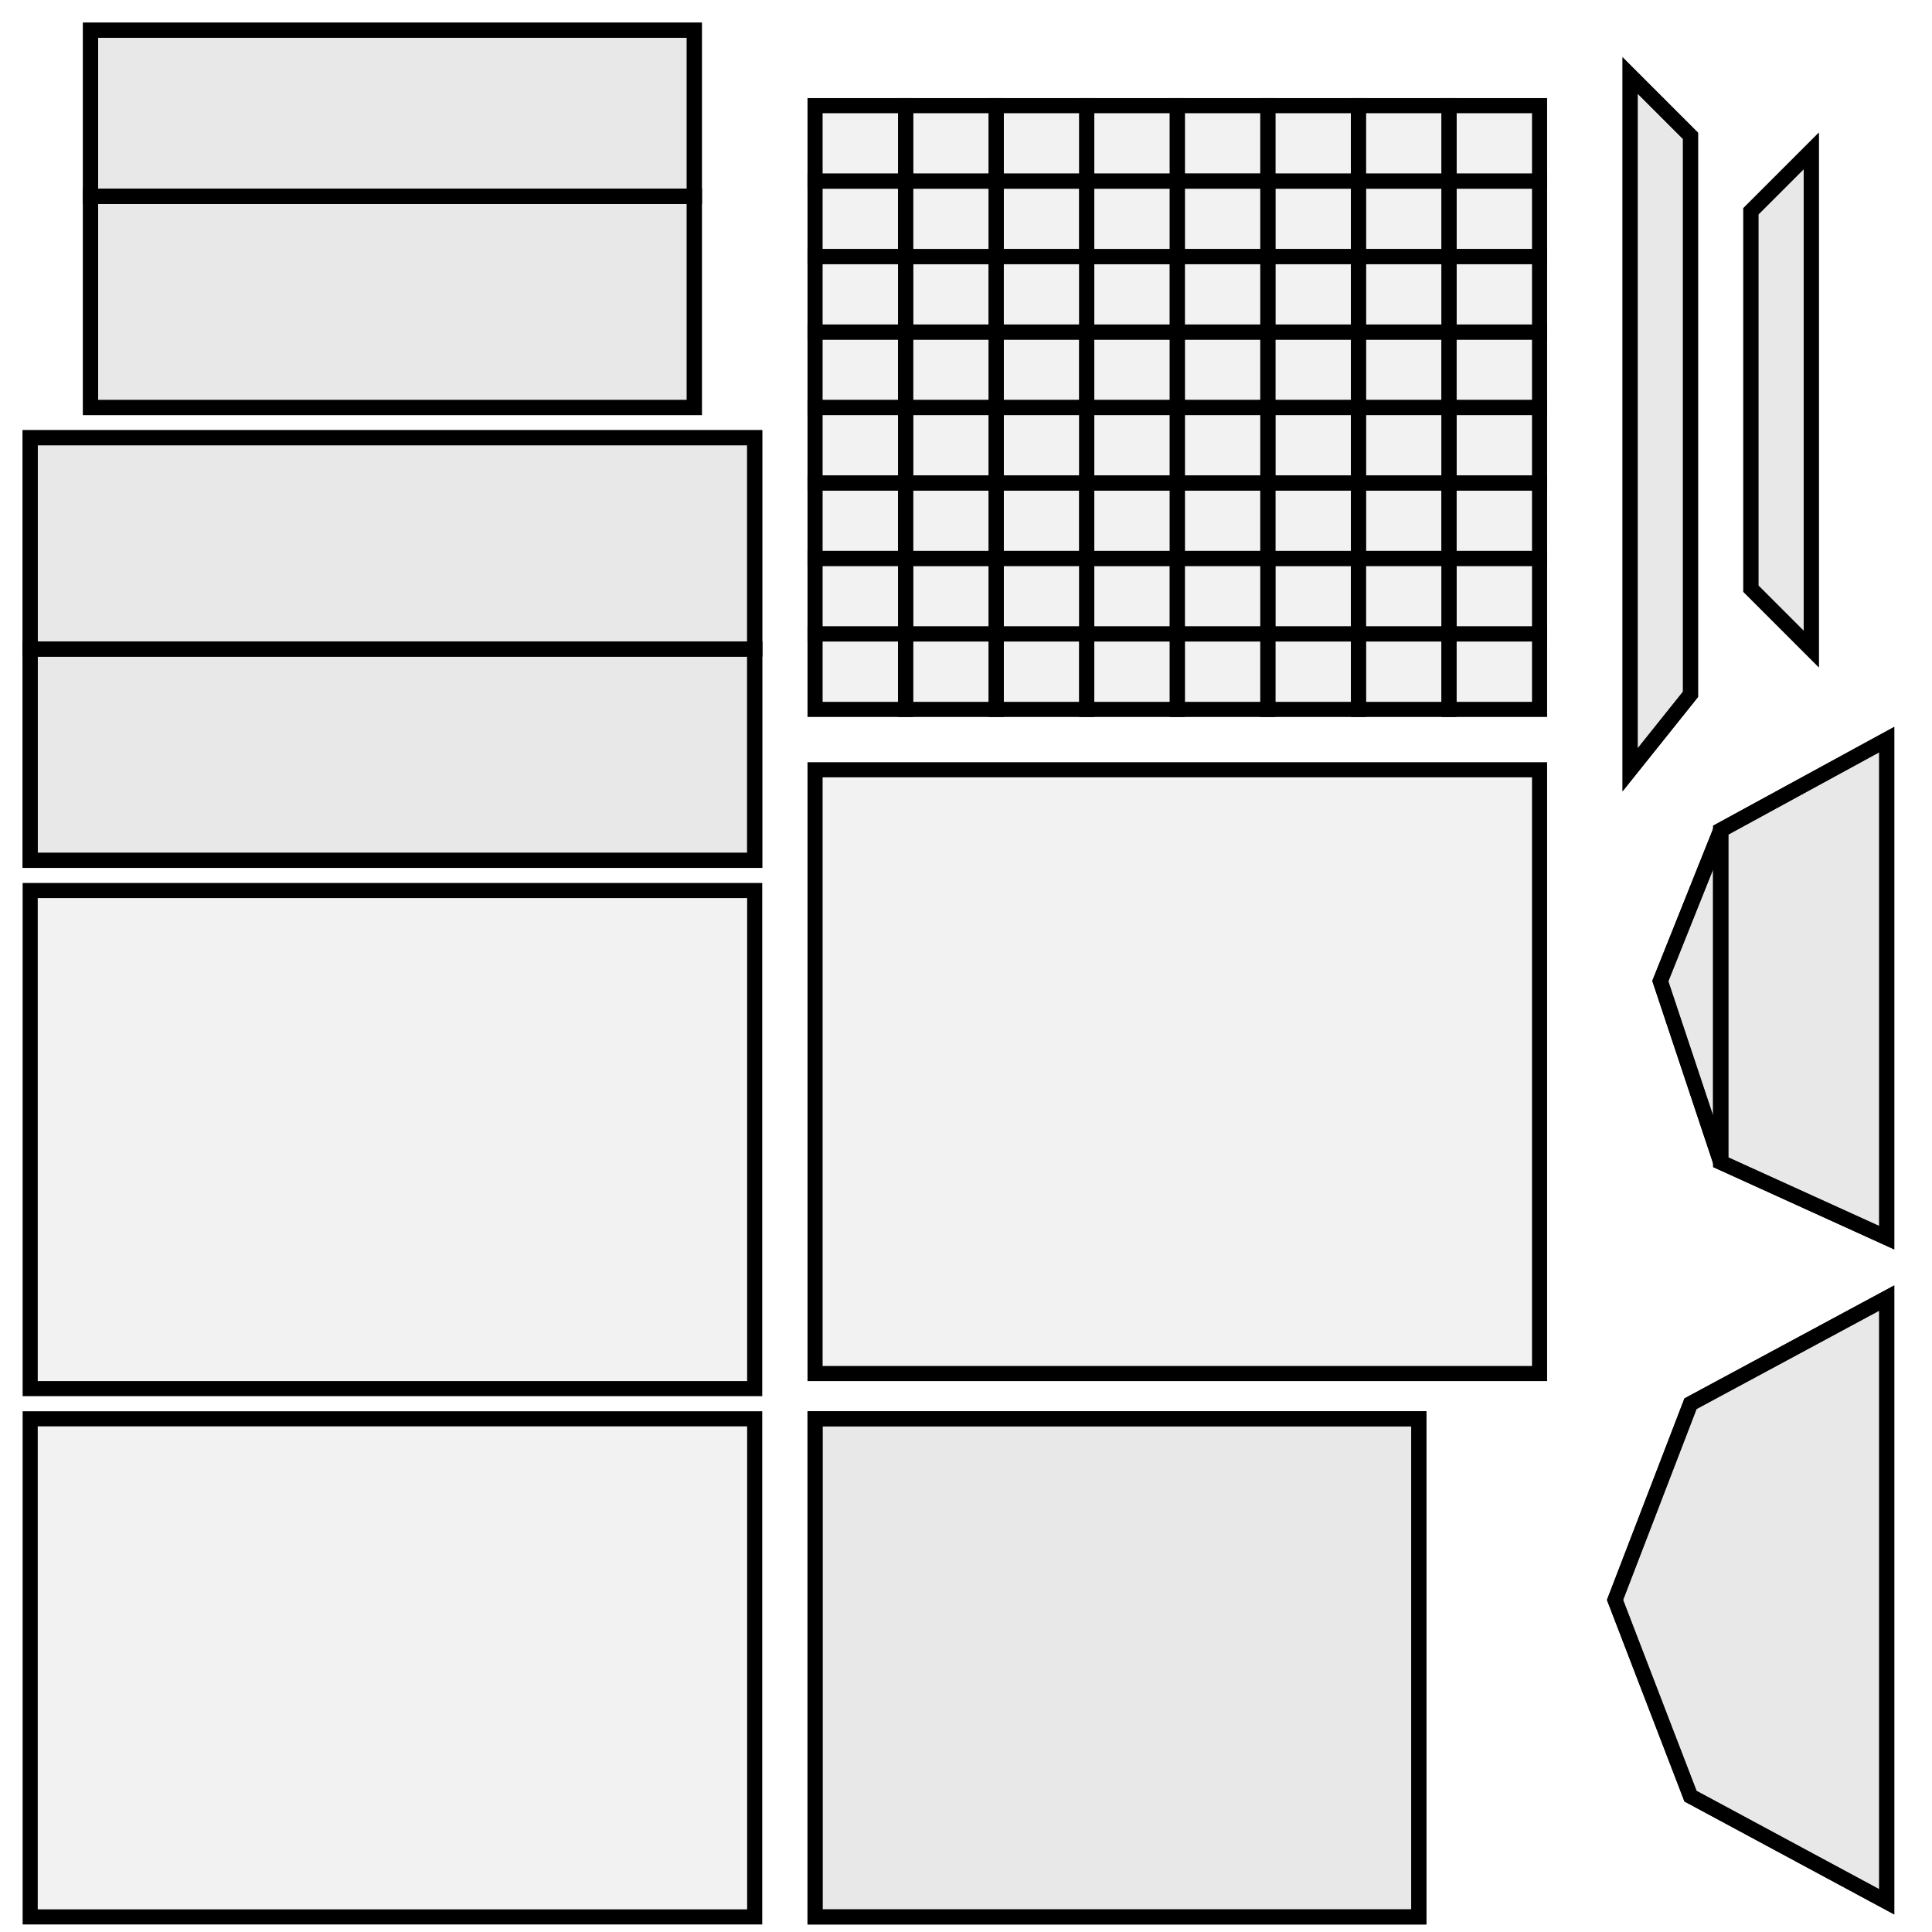 <?xml version="1.0" standalone="no"?>
<!DOCTYPE svg PUBLIC "-//W3C//DTD SVG 1.1//EN" 
  "http://www.w3.org/Graphics/SVG/1.1/DTD/svg11.dtd">
<svg width="128" height="128" viewBox="0 0 128 128"
     xmlns="http://www.w3.org/2000/svg" version="1.1">
<desc>'treasure.blend', Cube, (Blender 2.79 (sub 0))</desc>
<polygon stroke="black" stroke-width="1" fill="rgb(204, 204, 204)" fill-opacity="0.25" points="102.000,91.000 102.000,51.000 54.000,51.000 54.000,91.000 " />
<polygon stroke="black" stroke-width="1" fill="rgb(204, 204, 204)" fill-opacity="0.25" points="60.000,12.000 54.000,12.000 54.000,17.000 60.000,17.000 " />
<polygon stroke="black" stroke-width="1" fill="rgb(204, 204, 204)" fill-opacity="0.25" points="94.000,127.000 94.000,94.000 89.000,94.000 84.000,94.000 79.000,94.000 74.000,94.000 69.000,94.000 64.000,94.000 59.000,94.000 54.000,94.000 54.000,127.000 " />
<polygon stroke="black" stroke-width="1" fill="rgb(204, 204, 204)" fill-opacity="0.25" points="50.000,92.000 50.000,59.000 44.000,59.000 38.000,59.000 32.000,59.000 26.000,59.000 20.000,59.000 14.000,59.000 8.000,59.000 2.000,59.000 2.000,92.000 " />
<polygon stroke="black" stroke-width="1" fill="rgb(204, 204, 204)" fill-opacity="0.25" points="94.000,127.000 94.000,94.000 89.000,94.000 84.000,94.000 79.000,94.000 74.000,94.000 69.000,94.000 64.000,94.000 59.000,94.000 54.000,94.000 54.000,127.000 " />
<polygon stroke="black" stroke-width="1" fill="rgb(204, 204, 204)" fill-opacity="0.25" points="2.000,94.000 2.000,127.000 50.000,127.000 50.000,94.000 44.000,94.000 38.000,94.000 32.000,94.000 26.000,94.000 20.000,94.000 14.000,94.000 8.000,94.000 " />
<polygon stroke="black" stroke-width="1" fill="rgb(204, 204, 204)" fill-opacity="0.25" points="60.000,32.000 54.000,32.000 54.000,37.000 60.000,37.000 " />
<polygon stroke="black" stroke-width="1" fill="rgb(204, 204, 204)" fill-opacity="0.25" points="72.000,32.000 66.000,32.000 66.000,37.000 72.000,37.000 " />
<polygon stroke="black" stroke-width="1" fill="rgb(204, 204, 204)" fill-opacity="0.25" points="84.000,32.000 78.000,32.000 78.000,37.000 84.000,37.000 " />
<polygon stroke="black" stroke-width="1" fill="rgb(204, 204, 204)" fill-opacity="0.25" points="96.000,42.000 90.000,42.000 90.000,47.000 96.000,47.000 " />
<polygon stroke="black" stroke-width="1" fill="rgb(204, 204, 204)" fill-opacity="0.25" points="84.000,22.000 78.000,22.000 78.000,27.000 84.000,27.000 " />
<polygon stroke="black" stroke-width="1" fill="rgb(204, 204, 204)" fill-opacity="0.25" points="60.000,42.000 54.000,42.000 54.000,47.000 60.000,47.000 " />
<polygon stroke="black" stroke-width="1" fill="rgb(204, 204, 204)" fill-opacity="0.25" points="84.000,42.000 78.000,42.000 78.000,47.000 84.000,47.000 " />
<polygon stroke="black" stroke-width="1" fill="rgb(204, 204, 204)" fill-opacity="0.25" points="84.000,7.000 78.000,7.000 78.000,12.000 84.000,12.000 " />
<polygon stroke="black" stroke-width="1" fill="rgb(204, 204, 204)" fill-opacity="0.25" points="102.000,12.000 96.000,12.000 96.000,17.000 102.000,17.000 " />
<polygon stroke="black" stroke-width="1" fill="rgb(204, 204, 204)" fill-opacity="0.25" points="72.000,12.000 66.000,12.000 66.000,17.000 72.000,17.000 " />
<polygon stroke="black" stroke-width="1" fill="rgb(204, 204, 204)" fill-opacity="0.25" points="72.000,22.000 66.000,22.000 66.000,27.000 72.000,27.000 " />
<polygon stroke="black" stroke-width="1" fill="rgb(204, 204, 204)" fill-opacity="0.25" points="72.000,42.000 66.000,42.000 66.000,47.000 72.000,47.000 " />
<polygon stroke="black" stroke-width="1" fill="rgb(204, 204, 204)" fill-opacity="0.25" points="60.000,22.000 54.000,22.000 54.000,27.000 60.000,27.000 " />
<polygon stroke="black" stroke-width="1" fill="rgb(204, 204, 204)" fill-opacity="0.25" points="96.000,32.000 90.000,32.000 90.000,37.000 96.000,37.000 " />
<polygon stroke="black" stroke-width="1" fill="rgb(204, 204, 204)" fill-opacity="0.25" points="96.000,22.000 90.000,22.000 90.000,27.000 96.000,27.000 " />
<polygon stroke="black" stroke-width="1" fill="rgb(204, 204, 204)" fill-opacity="0.25" points="96.000,12.000 90.000,12.000 90.000,17.000 96.000,17.000 " />
<polygon stroke="black" stroke-width="1" fill="rgb(204, 204, 204)" fill-opacity="0.25" points="90.000,12.000 84.000,12.000 84.000,17.000 90.000,17.000 " />
<polygon stroke="black" stroke-width="1" fill="rgb(204, 204, 204)" fill-opacity="0.25" points="90.000,7.000 84.000,7.000 84.000,12.000 90.000,12.000 " />
<polygon stroke="black" stroke-width="1" fill="rgb(204, 204, 204)" fill-opacity="0.25" points="84.000,12.000 78.000,12.000 78.000,17.000 84.000,17.000 " />
<polygon stroke="black" stroke-width="1" fill="rgb(204, 204, 204)" fill-opacity="0.25" points="102.000,7.000 96.000,7.000 96.000,12.000 102.000,12.000 " />
<polygon stroke="black" stroke-width="1" fill="rgb(204, 204, 204)" fill-opacity="0.25" points="96.000,7.000 90.000,7.000 90.000,12.000 96.000,12.000 " />
<polygon stroke="black" stroke-width="1" fill="rgb(204, 204, 204)" fill-opacity="0.25" points="102.000,22.000 96.000,22.000 96.000,27.000 102.000,27.000 " />
<polygon stroke="black" stroke-width="1" fill="rgb(204, 204, 204)" fill-opacity="0.25" points="102.000,17.000 96.000,17.000 96.000,22.000 102.000,22.000 " />
<polygon stroke="black" stroke-width="1" fill="rgb(204, 204, 204)" fill-opacity="0.25" points="96.000,17.000 90.000,17.000 90.000,22.000 96.000,22.000 " />
<polygon stroke="black" stroke-width="1" fill="rgb(204, 204, 204)" fill-opacity="0.25" points="102.000,32.000 96.000,32.000 96.000,37.000 102.000,37.000 " />
<polygon stroke="black" stroke-width="1" fill="rgb(204, 204, 204)" fill-opacity="0.25" points="102.000,27.000 96.000,27.000 96.000,32.000 102.000,32.000 " />
<polygon stroke="black" stroke-width="1" fill="rgb(204, 204, 204)" fill-opacity="0.25" points="96.000,27.000 90.000,27.000 90.000,32.000 96.000,32.000 " />
<polygon stroke="black" stroke-width="1" fill="rgb(204, 204, 204)" fill-opacity="0.25" points="66.000,22.000 60.000,22.000 60.000,27.000 66.000,27.000 " />
<polygon stroke="black" stroke-width="1" fill="rgb(204, 204, 204)" fill-opacity="0.25" points="66.000,17.000 60.000,17.000 60.000,22.000 66.000,22.000 " />
<polygon stroke="black" stroke-width="1" fill="rgb(204, 204, 204)" fill-opacity="0.25" points="60.000,17.000 54.000,17.000 54.000,22.000 60.000,22.000 " />
<polygon stroke="black" stroke-width="1" fill="rgb(204, 204, 204)" fill-opacity="0.25" points="78.000,42.000 72.000,42.000 72.000,47.000 78.000,47.000 " />
<polygon stroke="black" stroke-width="1" fill="rgb(204, 204, 204)" fill-opacity="0.25" points="78.000,37.000 72.000,37.000 72.000,42.000 78.000,42.000 " />
<polygon stroke="black" stroke-width="1" fill="rgb(204, 204, 204)" fill-opacity="0.25" points="72.000,37.000 66.000,37.000 66.000,42.000 72.000,42.000 " />
<polygon stroke="black" stroke-width="1" fill="rgb(204, 204, 204)" fill-opacity="0.25" points="78.000,22.000 72.000,22.000 72.000,27.000 78.000,27.000 " />
<polygon stroke="black" stroke-width="1" fill="rgb(204, 204, 204)" fill-opacity="0.25" points="78.000,17.000 72.000,17.000 72.000,22.000 78.000,22.000 " />
<polygon stroke="black" stroke-width="1" fill="rgb(204, 204, 204)" fill-opacity="0.25" points="72.000,17.000 66.000,17.000 66.000,22.000 72.000,22.000 " />
<polygon stroke="black" stroke-width="1" fill="rgb(204, 204, 204)" fill-opacity="0.25" points="78.000,12.000 72.000,12.000 72.000,17.000 78.000,17.000 " />
<polygon stroke="black" stroke-width="1" fill="rgb(204, 204, 204)" fill-opacity="0.25" points="78.000,7.000 72.000,7.000 72.000,12.000 78.000,12.000 " />
<polygon stroke="black" stroke-width="1" fill="rgb(204, 204, 204)" fill-opacity="0.25" points="72.000,7.000 66.000,7.000 66.000,12.000 72.000,12.000 " />
<polygon stroke="black" stroke-width="1" fill="rgb(204, 204, 204)" fill-opacity="0.25" points="90.000,42.000 84.000,42.000 84.000,47.000 90.000,47.000 " />
<polygon stroke="black" stroke-width="1" fill="rgb(204, 204, 204)" fill-opacity="0.25" points="90.000,37.000 84.000,37.000 84.000,42.000 90.000,42.000 " />
<polygon stroke="black" stroke-width="1" fill="rgb(204, 204, 204)" fill-opacity="0.25" points="84.000,37.000 78.000,37.000 78.000,42.000 84.000,42.000 " />
<polygon stroke="black" stroke-width="1" fill="rgb(204, 204, 204)" fill-opacity="0.25" points="66.000,42.000 60.000,42.000 60.000,47.000 66.000,47.000 " />
<polygon stroke="black" stroke-width="1" fill="rgb(204, 204, 204)" fill-opacity="0.25" points="66.000,37.000 60.000,37.000 60.000,42.000 66.000,42.000 " />
<polygon stroke="black" stroke-width="1" fill="rgb(204, 204, 204)" fill-opacity="0.25" points="60.000,37.000 54.000,37.000 54.000,42.000 60.000,42.000 " />
<polygon stroke="black" stroke-width="1" fill="rgb(204, 204, 204)" fill-opacity="0.25" points="90.000,22.000 84.000,22.000 84.000,27.000 90.000,27.000 " />
<polygon stroke="black" stroke-width="1" fill="rgb(204, 204, 204)" fill-opacity="0.25" points="90.000,17.000 84.000,17.000 84.000,22.000 90.000,22.000 " />
<polygon stroke="black" stroke-width="1" fill="rgb(204, 204, 204)" fill-opacity="0.25" points="84.000,17.000 78.000,17.000 78.000,22.000 84.000,22.000 " />
<polygon stroke="black" stroke-width="1" fill="rgb(204, 204, 204)" fill-opacity="0.25" points="102.000,42.000 96.000,42.000 96.000,47.000 102.000,47.000 " />
<polygon stroke="black" stroke-width="1" fill="rgb(204, 204, 204)" fill-opacity="0.25" points="102.000,37.000 96.000,37.000 96.000,42.000 102.000,42.000 " />
<polygon stroke="black" stroke-width="1" fill="rgb(204, 204, 204)" fill-opacity="0.25" points="96.000,37.000 90.000,37.000 90.000,42.000 96.000,42.000 " />
<polygon stroke="black" stroke-width="1" fill="rgb(204, 204, 204)" fill-opacity="0.25" points="90.000,32.000 84.000,32.000 84.000,37.000 90.000,37.000 " />
<polygon stroke="black" stroke-width="1" fill="rgb(204, 204, 204)" fill-opacity="0.25" points="90.000,27.000 84.000,27.000 84.000,32.000 90.000,32.000 " />
<polygon stroke="black" stroke-width="1" fill="rgb(204, 204, 204)" fill-opacity="0.25" points="84.000,27.000 78.000,27.000 78.000,32.000 84.000,32.000 " />
<polygon stroke="black" stroke-width="1" fill="rgb(204, 204, 204)" fill-opacity="0.25" points="78.000,32.000 72.000,32.000 72.000,37.000 78.000,37.000 " />
<polygon stroke="black" stroke-width="1" fill="rgb(204, 204, 204)" fill-opacity="0.25" points="78.000,27.000 72.000,27.000 72.000,32.000 78.000,32.000 " />
<polygon stroke="black" stroke-width="1" fill="rgb(204, 204, 204)" fill-opacity="0.25" points="72.000,27.000 66.000,27.000 66.000,32.000 72.000,32.000 " />
<polygon stroke="black" stroke-width="1" fill="rgb(204, 204, 204)" fill-opacity="0.25" points="66.000,32.000 60.000,32.000 60.000,37.000 66.000,37.000 " />
<polygon stroke="black" stroke-width="1" fill="rgb(204, 204, 204)" fill-opacity="0.25" points="66.000,27.000 60.000,27.000 60.000,32.000 66.000,32.000 " />
<polygon stroke="black" stroke-width="1" fill="rgb(204, 204, 204)" fill-opacity="0.25" points="60.000,27.000 54.000,27.000 54.000,32.000 60.000,32.000 " />
<polygon stroke="black" stroke-width="1" fill="rgb(204, 204, 204)" fill-opacity="0.25" points="66.000,12.000 60.000,12.000 60.000,17.000 66.000,17.000 " />
<polygon stroke="black" stroke-width="1" fill="rgb(204, 204, 204)" fill-opacity="0.25" points="66.000,7.000 60.000,7.000 60.000,12.000 66.000,12.000 " />
<polygon stroke="black" stroke-width="1" fill="rgb(204, 204, 204)" fill-opacity="0.25" points="60.000,7.000 54.000,7.000 54.000,12.000 60.000,12.000 " />
<polygon stroke="black" stroke-width="1" fill="rgb(204, 204, 204)" fill-opacity="0.25" points="6.000,27.000 46.000,27.000 46.000,13.000 6.000,13.000 " />
<polygon stroke="black" stroke-width="1" fill="rgb(204, 204, 204)" fill-opacity="0.25" points="2.000,57.000 50.000,57.000 50.000,43.000 2.000,43.000 " />
<polygon stroke="black" stroke-width="1" fill="rgb(204, 204, 204)" fill-opacity="0.25" points="50.000,43.000 2.000,43.000 2.000,29.000 50.000,29.000 " />
<polygon stroke="black" stroke-width="1" fill="rgb(204, 204, 204)" fill-opacity="0.25" points="125.000,126.000 125.000,86.000 112.000,93.000 107.000,106.000 112.000,119.000 " />
<polygon stroke="black" stroke-width="1" fill="rgb(204, 204, 204)" fill-opacity="0.25" points="50.000,29.000 2.000,29.000 2.000,43.000 50.000,43.000 " />
<polygon stroke="black" stroke-width="1" fill="rgb(204, 204, 204)" fill-opacity="0.25" points="50.000,43.000 2.000,43.000 2.000,57.000 50.000,57.000 " />
<polygon stroke="black" stroke-width="1" fill="rgb(204, 204, 204)" fill-opacity="0.25" points="125.000,126.000 125.000,86.000 112.000,93.000 107.000,106.000 112.000,119.000 " />
<polygon stroke="black" stroke-width="1" fill="rgb(204, 204, 204)" fill-opacity="0.25" points="112.000,46.000 112.000,9.000 108.000,5.000 108.000,51.000 " />
<polygon stroke="black" stroke-width="1" fill="rgb(204, 204, 204)" fill-opacity="0.25" points="116.000,14.000 116.000,39.000 120.000,43.000 120.000,10.000 " />
<polygon stroke="black" stroke-width="1" fill="rgb(204, 204, 204)" fill-opacity="0.25" points="116.000,39.000 116.000,14.000 120.000,10.000 120.000,43.000 " />
<polygon stroke="black" stroke-width="1" fill="rgb(204, 204, 204)" fill-opacity="0.25" points="112.000,9.000 112.000,46.000 108.000,51.000 108.000,5.000 " />
<polygon stroke="black" stroke-width="1" fill="rgb(204, 204, 204)" fill-opacity="0.25" points="114.000,77.000 114.000,55.000 110.000,65.000 " />
<polygon stroke="black" stroke-width="1" fill="rgb(204, 204, 204)" fill-opacity="0.25" points="125.000,82.000 125.000,49.000 114.000,55.000 114.000,77.000 " />
<polygon stroke="black" stroke-width="1" fill="rgb(204, 204, 204)" fill-opacity="0.25" points="125.000,82.000 125.000,49.000 114.000,55.000 114.000,77.000 " />
<polygon stroke="black" stroke-width="1" fill="rgb(204, 204, 204)" fill-opacity="0.25" points="6.000,27.000 46.000,27.000 46.000,13.000 6.000,13.000 " />
<polygon stroke="black" stroke-width="1" fill="rgb(204, 204, 204)" fill-opacity="0.25" points="6.000,13.000 46.000,13.000 46.000,2.000 6.000,2.000 " />
<polygon stroke="black" stroke-width="1" fill="rgb(204, 204, 204)" fill-opacity="0.25" points="6.000,13.000 46.000,13.000 46.000,2.000 6.000,2.000 " />
<polygon stroke="black" stroke-width="1" fill="rgb(204, 204, 204)" fill-opacity="0.25" points="114.000,77.000 114.000,55.000 110.000,65.000 " />

</svg>
